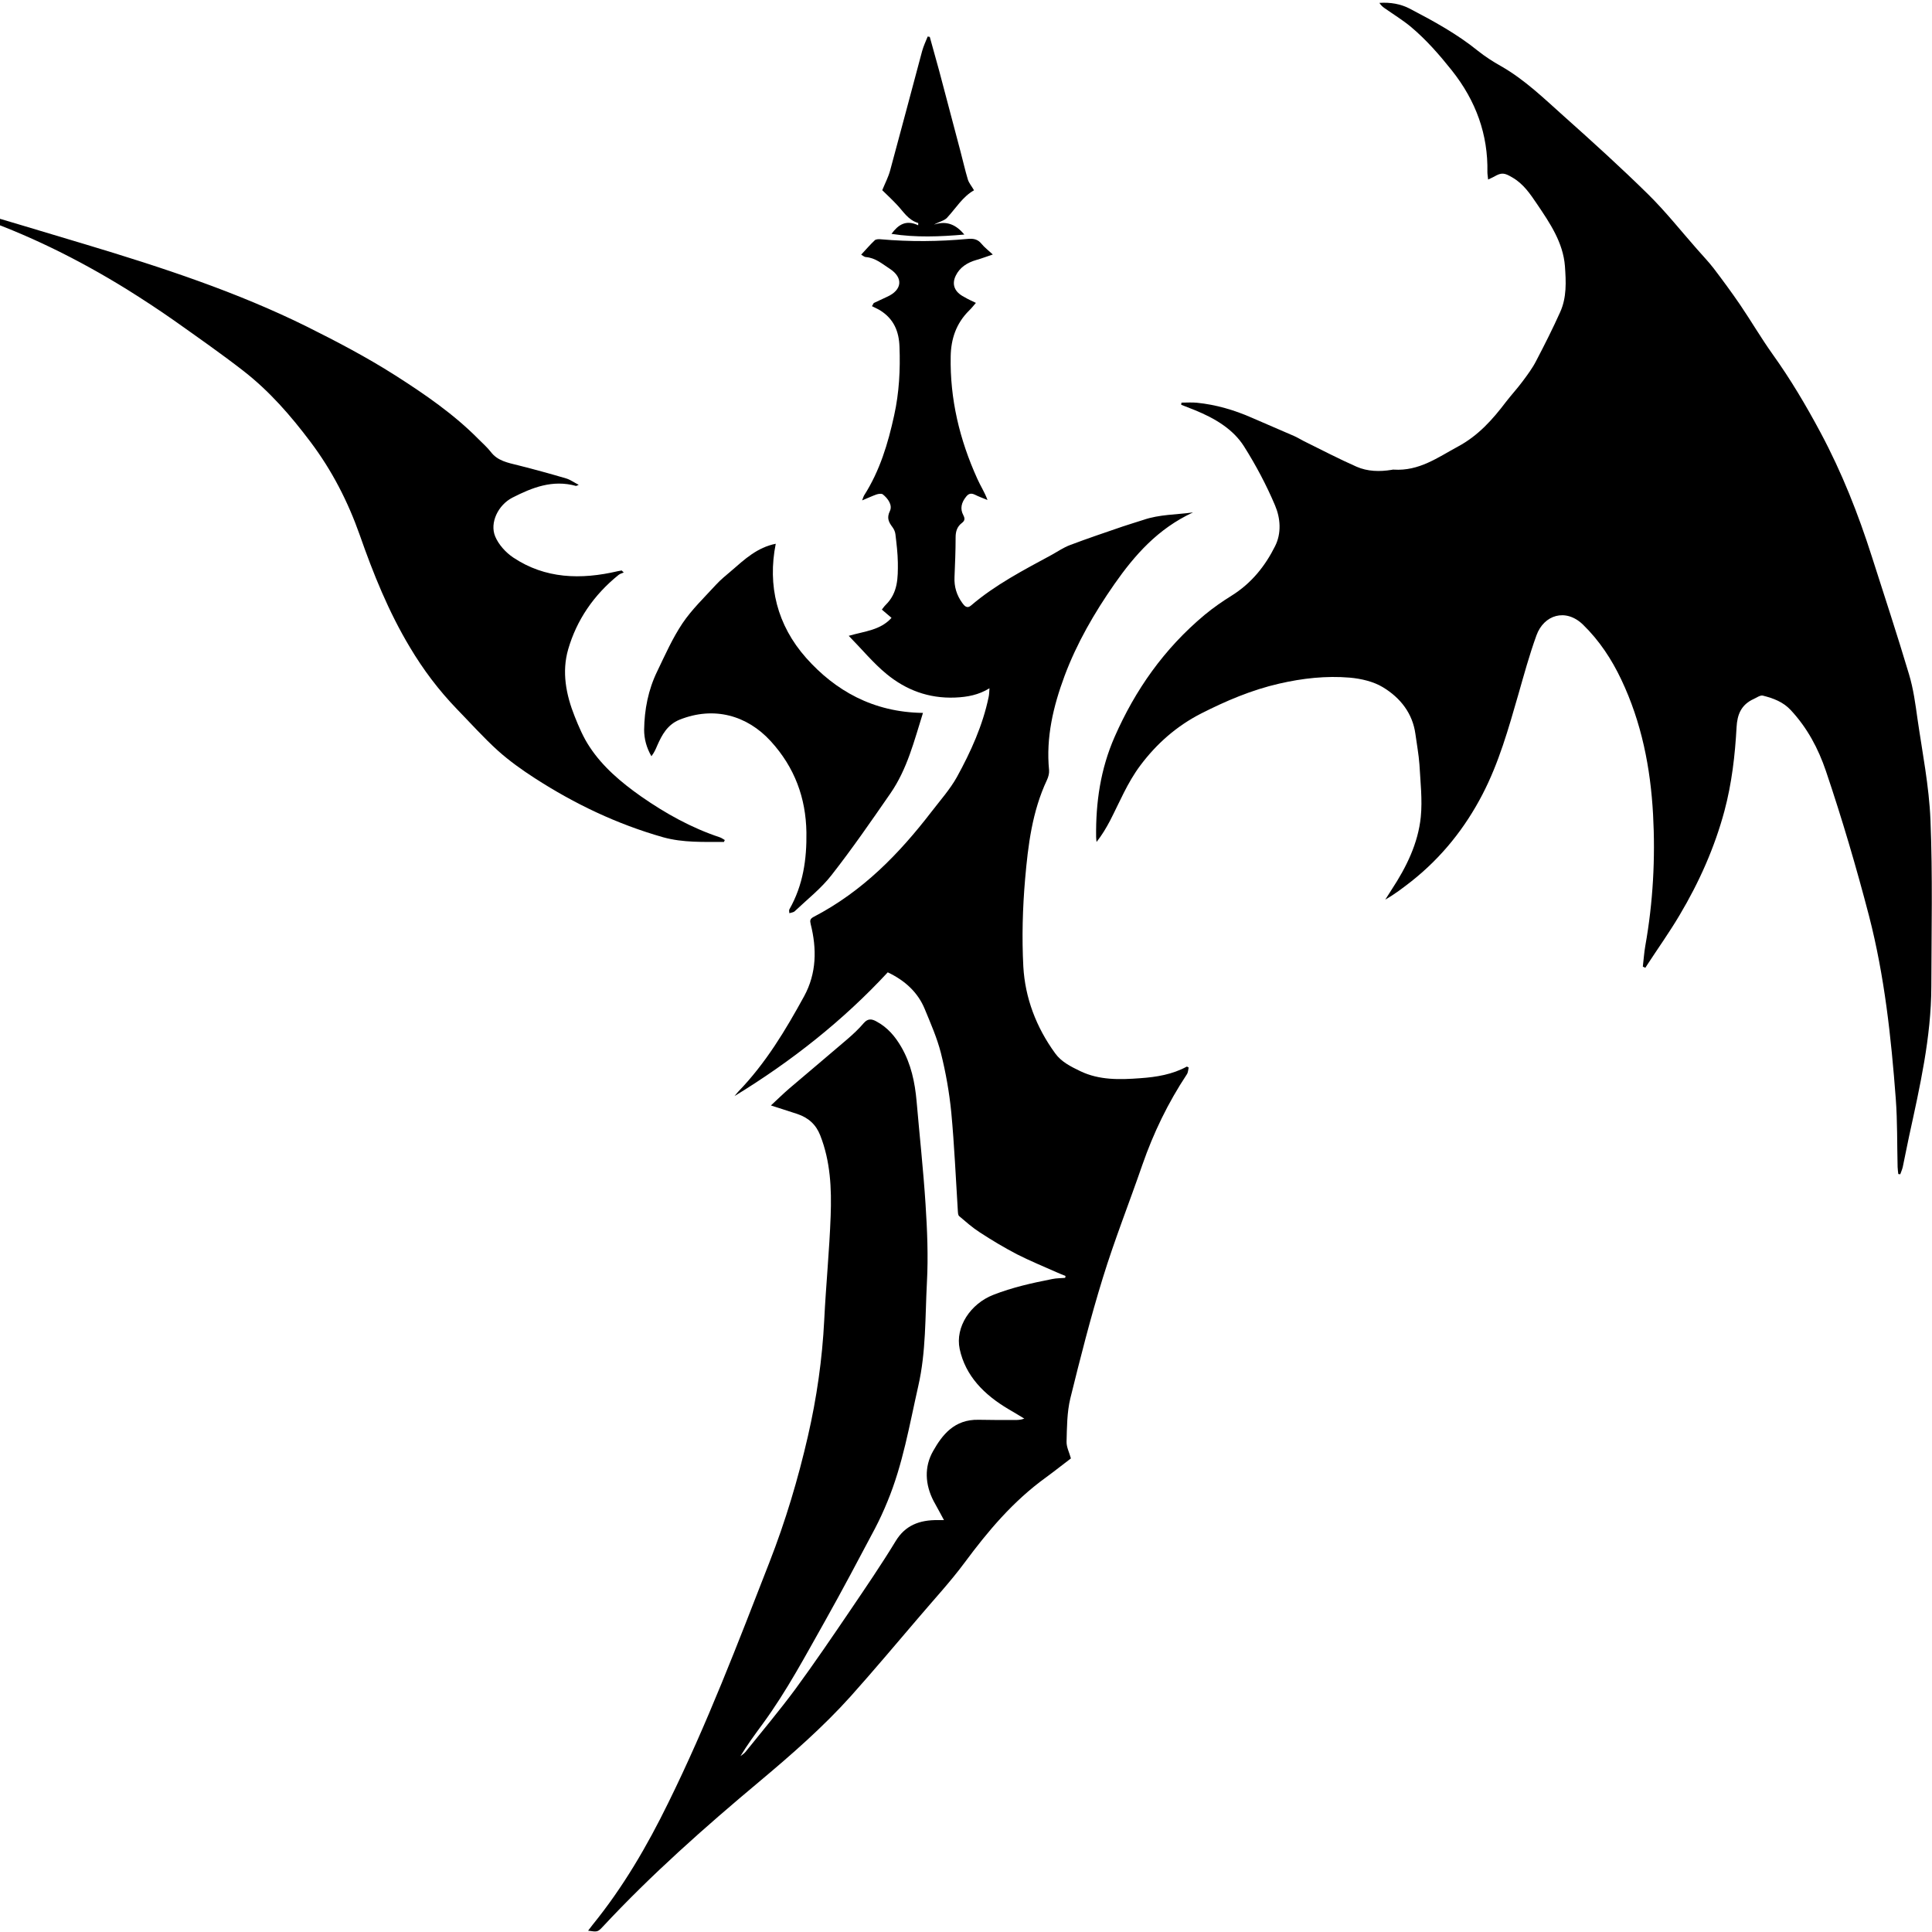 <svg width="40" height="40" viewBox="0 0 40 40" fill="none" xmlns="http://www.w3.org/2000/svg">
<rect x="0" y="0" width="40" height="40" fill="#808080" stroke="none"/>
<g clip-path="url(#clip0_283_89)">
<rect width="40" height="40" fill="white"/>
<path d="M34.013 20.013C34.031 19.869 34.039 19.722 34.065 19.578C34.225 18.678 34.274 17.77 34.225 16.863C34.172 15.9 33.99 14.959 33.564 14.064C33.367 13.65 33.115 13.264 32.773 12.931C32.414 12.585 31.965 12.732 31.812 13.151C31.664 13.558 31.551 13.975 31.433 14.387C31.23 15.09 31.033 15.793 30.691 16.451C30.335 17.136 29.854 17.747 29.22 18.248C29.049 18.381 28.878 18.513 28.681 18.625C28.724 18.555 28.768 18.486 28.814 18.416C29.121 17.949 29.361 17.456 29.416 16.913C29.451 16.556 29.408 16.189 29.388 15.829C29.373 15.617 29.332 15.404 29.304 15.192C29.246 14.775 29 14.45 28.629 14.227C28.438 14.111 28.183 14.051 27.948 14.03C27.456 13.988 26.966 14.043 26.488 14.153C25.912 14.284 25.379 14.513 24.869 14.772C24.359 15.032 23.942 15.402 23.609 15.848C23.34 16.207 23.18 16.608 22.981 16.994C22.902 17.143 22.816 17.288 22.703 17.432C22.7 17.398 22.694 17.364 22.694 17.33C22.685 16.616 22.784 15.921 23.079 15.252C23.502 14.29 24.096 13.435 24.942 12.729C25.115 12.585 25.304 12.454 25.498 12.333C25.915 12.073 26.196 11.714 26.398 11.31C26.535 11.04 26.511 10.728 26.398 10.463C26.222 10.046 26.002 9.631 25.755 9.24C25.529 8.884 25.153 8.661 24.742 8.493C24.646 8.454 24.55 8.417 24.455 8.38C24.458 8.364 24.458 8.349 24.461 8.336C24.568 8.336 24.672 8.328 24.779 8.338C25.176 8.378 25.55 8.488 25.909 8.645C26.204 8.774 26.5 8.899 26.795 9.028C26.865 9.059 26.928 9.099 26.995 9.133C27.357 9.311 27.716 9.5 28.087 9.663C28.313 9.762 28.562 9.768 28.811 9.728C28.826 9.726 28.84 9.72 28.855 9.723C29.382 9.757 29.767 9.471 30.181 9.248C30.61 9.018 30.905 8.682 31.18 8.32C31.291 8.176 31.415 8.042 31.522 7.898C31.624 7.761 31.728 7.622 31.803 7.475C31.977 7.142 32.148 6.804 32.301 6.463C32.44 6.156 32.423 5.831 32.4 5.508C32.362 5.023 32.093 4.624 31.823 4.225C31.682 4.018 31.545 3.808 31.308 3.672C31.151 3.58 31.091 3.564 30.931 3.659C30.899 3.677 30.865 3.69 30.81 3.717C30.804 3.654 30.795 3.609 30.795 3.564C30.81 2.788 30.561 2.09 30.057 1.456C29.802 1.136 29.535 0.829 29.217 0.561C29.046 0.417 28.846 0.296 28.661 0.165C28.623 0.139 28.588 0.105 28.559 0.06C28.785 0.044 29 0.081 29.191 0.181C29.683 0.438 30.17 0.705 30.598 1.052C30.746 1.17 30.908 1.275 31.076 1.369C31.572 1.652 31.965 2.038 32.377 2.405C32.971 2.935 33.561 3.47 34.123 4.023C34.485 4.38 34.798 4.776 35.131 5.154C35.247 5.288 35.372 5.416 35.479 5.555C35.667 5.802 35.852 6.054 36.026 6.308C36.255 6.646 36.461 6.998 36.698 7.331C37.072 7.853 37.393 8.396 37.692 8.955C38.135 9.783 38.474 10.644 38.755 11.525C39.015 12.338 39.282 13.149 39.525 13.964C39.615 14.263 39.656 14.573 39.699 14.88C39.8 15.578 39.939 16.273 39.968 16.973C40.015 18.124 39.989 19.279 39.986 20.43C39.983 21.479 39.748 22.502 39.525 23.528C39.479 23.738 39.441 23.947 39.395 24.16C39.383 24.212 39.36 24.262 39.343 24.312C39.328 24.309 39.314 24.309 39.302 24.307C39.296 24.259 39.291 24.21 39.288 24.162C39.276 23.69 39.285 23.218 39.25 22.749C39.154 21.477 39.018 20.212 38.697 18.966C38.433 17.954 38.138 16.952 37.802 15.958C37.645 15.499 37.422 15.074 37.075 14.701C36.916 14.531 36.716 14.457 36.498 14.402C36.446 14.389 36.371 14.442 36.31 14.471C36.044 14.591 35.968 14.801 35.954 15.053C35.922 15.638 35.855 16.22 35.702 16.792C35.499 17.547 35.181 18.263 34.775 18.945C34.566 19.299 34.326 19.635 34.1 19.982L34.065 20.037C34.042 20.026 34.028 20.021 34.013 20.013Z" fill="black"/>
<path d="M20.205 6.271C20.155 6.329 20.115 6.381 20.066 6.428C19.794 6.696 19.689 7.021 19.683 7.378C19.666 8.259 19.866 9.101 20.234 9.912C20.297 10.056 20.387 10.19 20.445 10.352C20.358 10.316 20.268 10.284 20.184 10.242C20.103 10.203 20.051 10.221 20.002 10.284C19.906 10.402 19.872 10.531 19.944 10.665C19.979 10.733 19.979 10.777 19.918 10.825C19.814 10.903 19.785 11.005 19.785 11.126C19.785 11.402 19.773 11.677 19.762 11.95C19.753 12.144 19.805 12.322 19.924 12.485C19.964 12.54 20.019 12.611 20.106 12.535C20.605 12.107 21.192 11.803 21.777 11.486C21.902 11.417 22.018 11.336 22.151 11.286C22.51 11.15 22.875 11.027 23.237 10.903C23.382 10.853 23.53 10.811 23.672 10.764C24.005 10.649 24.355 10.657 24.7 10.609C23.973 10.945 23.492 11.493 23.072 12.094C22.655 12.692 22.293 13.319 22.041 13.993C21.806 14.625 21.653 15.27 21.72 15.947C21.725 16.013 21.705 16.086 21.676 16.149C21.369 16.802 21.285 17.5 21.224 18.198C21.172 18.801 21.155 19.412 21.187 20.015C21.224 20.658 21.45 21.264 21.847 21.809C21.974 21.985 22.169 22.082 22.366 22.177C22.759 22.366 23.182 22.355 23.608 22.323C23.944 22.3 24.274 22.245 24.573 22.082C24.584 22.087 24.599 22.095 24.61 22.101C24.599 22.148 24.599 22.203 24.573 22.242C24.182 22.832 23.88 23.459 23.652 24.115C23.382 24.897 23.075 25.67 22.832 26.46C22.577 27.284 22.366 28.118 22.16 28.952C22.09 29.243 22.09 29.55 22.082 29.849C22.079 29.962 22.14 30.074 22.172 30.195C22.009 30.318 21.835 30.457 21.656 30.588C20.972 31.082 20.454 31.701 19.97 32.354C19.68 32.745 19.345 33.106 19.026 33.482C18.557 34.03 18.093 34.583 17.61 35.123C17.039 35.758 16.39 36.325 15.727 36.881C14.589 37.833 13.482 38.814 12.483 39.887C12.373 40.005 12.367 40 12.176 39.973C12.211 39.929 12.237 39.892 12.266 39.855C12.903 39.071 13.398 38.219 13.835 37.327C14.638 35.698 15.278 34.019 15.93 32.346C16.263 31.493 16.523 30.622 16.726 29.739C16.909 28.944 17.024 28.141 17.065 27.328C17.1 26.609 17.172 25.891 17.198 25.172C17.218 24.611 17.195 24.047 16.981 23.504C16.894 23.284 16.741 23.142 16.506 23.063C16.332 23.006 16.155 22.95 15.961 22.887C16.089 22.769 16.213 22.646 16.347 22.531C16.744 22.192 17.143 21.859 17.54 21.518C17.662 21.413 17.78 21.303 17.882 21.183C17.966 21.085 18.047 21.093 18.142 21.146C18.38 21.272 18.536 21.463 18.661 21.678C18.864 22.03 18.942 22.41 18.977 22.798C19.038 23.506 19.116 24.215 19.162 24.925C19.197 25.466 19.22 26.009 19.191 26.549C19.153 27.268 19.174 27.989 19.011 28.7C18.829 29.503 18.693 30.316 18.374 31.087C18.296 31.278 18.209 31.467 18.113 31.651C17.775 32.288 17.439 32.925 17.085 33.555C16.677 34.276 16.289 35.011 15.793 35.688C15.634 35.905 15.472 36.123 15.33 36.359C15.365 36.33 15.408 36.306 15.434 36.272C15.782 35.84 16.141 35.412 16.471 34.966C16.865 34.428 17.239 33.878 17.613 33.327C17.931 32.857 18.25 32.39 18.542 31.91C18.739 31.582 19.035 31.467 19.42 31.472H19.544C19.472 31.336 19.4 31.207 19.33 31.079C19.151 30.735 19.133 30.368 19.319 30.043C19.507 29.71 19.756 29.384 20.26 29.395C20.506 29.4 20.749 29.4 20.995 29.4C21.062 29.4 21.129 29.4 21.207 29.371C21.1 29.306 20.993 29.24 20.883 29.177C20.373 28.876 19.988 28.485 19.869 27.929C19.773 27.472 20.095 26.992 20.564 26.809C20.958 26.654 21.372 26.562 21.786 26.481C21.873 26.462 21.963 26.465 22.053 26.457L22.061 26.418C21.998 26.392 21.931 26.366 21.867 26.337C21.595 26.216 21.32 26.103 21.056 25.969C20.79 25.83 20.532 25.676 20.283 25.513C20.132 25.416 19.996 25.295 19.86 25.18C19.834 25.159 19.834 25.109 19.831 25.07C19.788 24.39 19.759 23.709 19.695 23.029C19.654 22.617 19.582 22.206 19.481 21.804C19.402 21.492 19.269 21.19 19.145 20.889C19.006 20.553 18.748 20.306 18.38 20.131C17.462 21.122 16.396 21.967 15.208 22.693C15.235 22.662 15.258 22.628 15.287 22.599C15.857 22.009 16.266 21.324 16.648 20.627C16.909 20.149 16.912 19.64 16.784 19.131C16.767 19.061 16.77 19.024 16.842 18.985C17.867 18.452 18.62 17.67 19.284 16.808C19.466 16.571 19.669 16.343 19.811 16.089C20.101 15.562 20.347 15.016 20.468 14.434C20.48 14.384 20.48 14.331 20.486 14.25C20.26 14.389 20.028 14.431 19.779 14.442C19.223 14.465 18.754 14.282 18.357 13.956C18.079 13.728 17.85 13.447 17.572 13.164C17.908 13.067 18.227 13.049 18.458 12.792C18.392 12.734 18.331 12.682 18.258 12.621C18.276 12.6 18.302 12.558 18.337 12.524C18.594 12.272 18.591 11.96 18.589 11.648C18.586 11.451 18.562 11.257 18.539 11.063C18.534 11.013 18.51 10.958 18.479 10.916C18.4 10.811 18.354 10.725 18.424 10.581C18.481 10.463 18.392 10.326 18.276 10.234C18.25 10.216 18.186 10.224 18.148 10.237C18.058 10.268 17.972 10.31 17.85 10.36C17.87 10.305 17.876 10.282 17.888 10.261C18.218 9.744 18.386 9.18 18.513 8.598C18.617 8.126 18.641 7.656 18.623 7.179C18.612 6.866 18.51 6.604 18.218 6.423C18.166 6.392 18.108 6.368 18.053 6.339C18.064 6.318 18.079 6.295 18.09 6.274C18.183 6.232 18.273 6.187 18.366 6.145C18.681 6.004 18.704 5.749 18.424 5.566C18.267 5.466 18.128 5.337 17.922 5.322C17.893 5.319 17.867 5.293 17.83 5.272C17.928 5.167 18.015 5.065 18.113 4.973C18.137 4.952 18.195 4.949 18.235 4.954C18.838 5.007 19.44 5.002 20.04 4.946C20.153 4.936 20.242 4.952 20.318 5.044C20.379 5.12 20.463 5.183 20.555 5.269C20.436 5.308 20.329 5.35 20.216 5.382C20.022 5.437 19.869 5.539 19.788 5.707C19.698 5.891 19.765 6.048 19.962 6.148C20.04 6.195 20.118 6.229 20.205 6.271ZM14.988 17.432C14.565 17.429 14.148 17.45 13.731 17.335C12.77 17.062 11.895 16.642 11.078 16.115C10.809 15.942 10.545 15.753 10.31 15.543C10.009 15.27 9.74 14.969 9.459 14.68C9.082 14.289 8.761 13.862 8.489 13.405C8.043 12.663 7.727 11.874 7.446 11.071C7.205 10.389 6.875 9.741 6.426 9.146C6.021 8.608 5.581 8.099 5.033 7.674C4.57 7.315 4.086 6.977 3.605 6.636C3.287 6.413 2.959 6.198 2.626 5.99C1.621 5.369 0.561 4.842 -0.58 4.453C-0.838 4.364 -1.096 4.272 -1.354 4.181C-1.351 4.17 -1.345 4.157 -1.342 4.146C-1.223 4.178 -1.102 4.204 -0.983 4.238C-0.062 4.511 0.856 4.784 1.778 5.062C3.347 5.534 4.903 6.043 6.357 6.764C6.98 7.074 7.597 7.399 8.179 7.769C8.796 8.162 9.401 8.579 9.908 9.093C9.995 9.18 10.09 9.264 10.163 9.358C10.302 9.542 10.516 9.581 10.73 9.634C11.064 9.718 11.394 9.809 11.724 9.906C11.811 9.933 11.883 9.988 11.982 10.038C11.944 10.053 11.932 10.061 11.927 10.061C11.44 9.925 11.017 10.095 10.609 10.303C10.313 10.455 10.134 10.825 10.253 11.108C10.322 11.273 10.467 11.436 10.626 11.543C11.287 11.984 12.025 12.005 12.79 11.826C12.816 11.821 12.845 11.816 12.871 11.811C12.885 11.824 12.9 11.84 12.914 11.853C12.88 11.868 12.836 11.879 12.807 11.903C12.289 12.32 11.938 12.842 11.764 13.442C11.628 13.909 11.718 14.381 11.898 14.832C11.985 15.05 12.077 15.268 12.208 15.464C12.477 15.874 12.857 16.196 13.271 16.488C13.775 16.839 14.308 17.138 14.907 17.337C14.942 17.35 14.974 17.374 15.006 17.392L14.988 17.432Z" fill="black"/>
<path d="M19.109 14.76C18.926 15.342 18.784 15.922 18.434 16.428C18.04 16.997 17.646 17.569 17.217 18.117C17.003 18.393 16.713 18.621 16.453 18.867C16.427 18.891 16.38 18.894 16.343 18.907C16.343 18.88 16.331 18.849 16.343 18.828C16.629 18.324 16.704 17.789 16.696 17.231C16.684 16.522 16.455 15.89 15.957 15.345C15.468 14.81 14.781 14.616 14.069 14.901C13.817 15.004 13.704 15.216 13.608 15.434C13.576 15.51 13.544 15.583 13.487 15.657C13.385 15.481 13.336 15.297 13.336 15.109C13.342 14.692 13.42 14.282 13.608 13.897C13.77 13.561 13.921 13.217 14.13 12.905C14.324 12.617 14.584 12.368 14.825 12.105C14.923 11.998 15.039 11.906 15.152 11.809C15.418 11.578 15.679 11.334 16.061 11.258C15.888 12.124 16.088 12.942 16.69 13.621C17.29 14.296 18.075 14.747 19.109 14.76ZM19.25 0.764L19.442 1.456L19.885 3.132C19.937 3.326 19.98 3.523 20.038 3.715C20.061 3.791 20.119 3.856 20.166 3.94C19.931 4.071 19.792 4.31 19.607 4.509C19.549 4.572 19.433 4.593 19.337 4.651C19.61 4.559 19.801 4.661 19.966 4.856C19.462 4.9 18.967 4.921 18.457 4.842C18.596 4.654 18.755 4.543 19.01 4.664C19.01 4.63 19.013 4.617 19.01 4.617C18.799 4.554 18.703 4.378 18.57 4.239C18.466 4.129 18.355 4.024 18.266 3.938C18.321 3.801 18.393 3.667 18.431 3.523C18.654 2.702 18.871 1.881 19.091 1.06C19.12 0.955 19.166 0.856 19.207 0.756L19.25 0.764Z" fill="black"/>
</g>
<defs>
<clipPath id="clip0_283_89">
<rect width="40" height="40" fill="white"/>
</clipPath>
</defs>
</svg>
